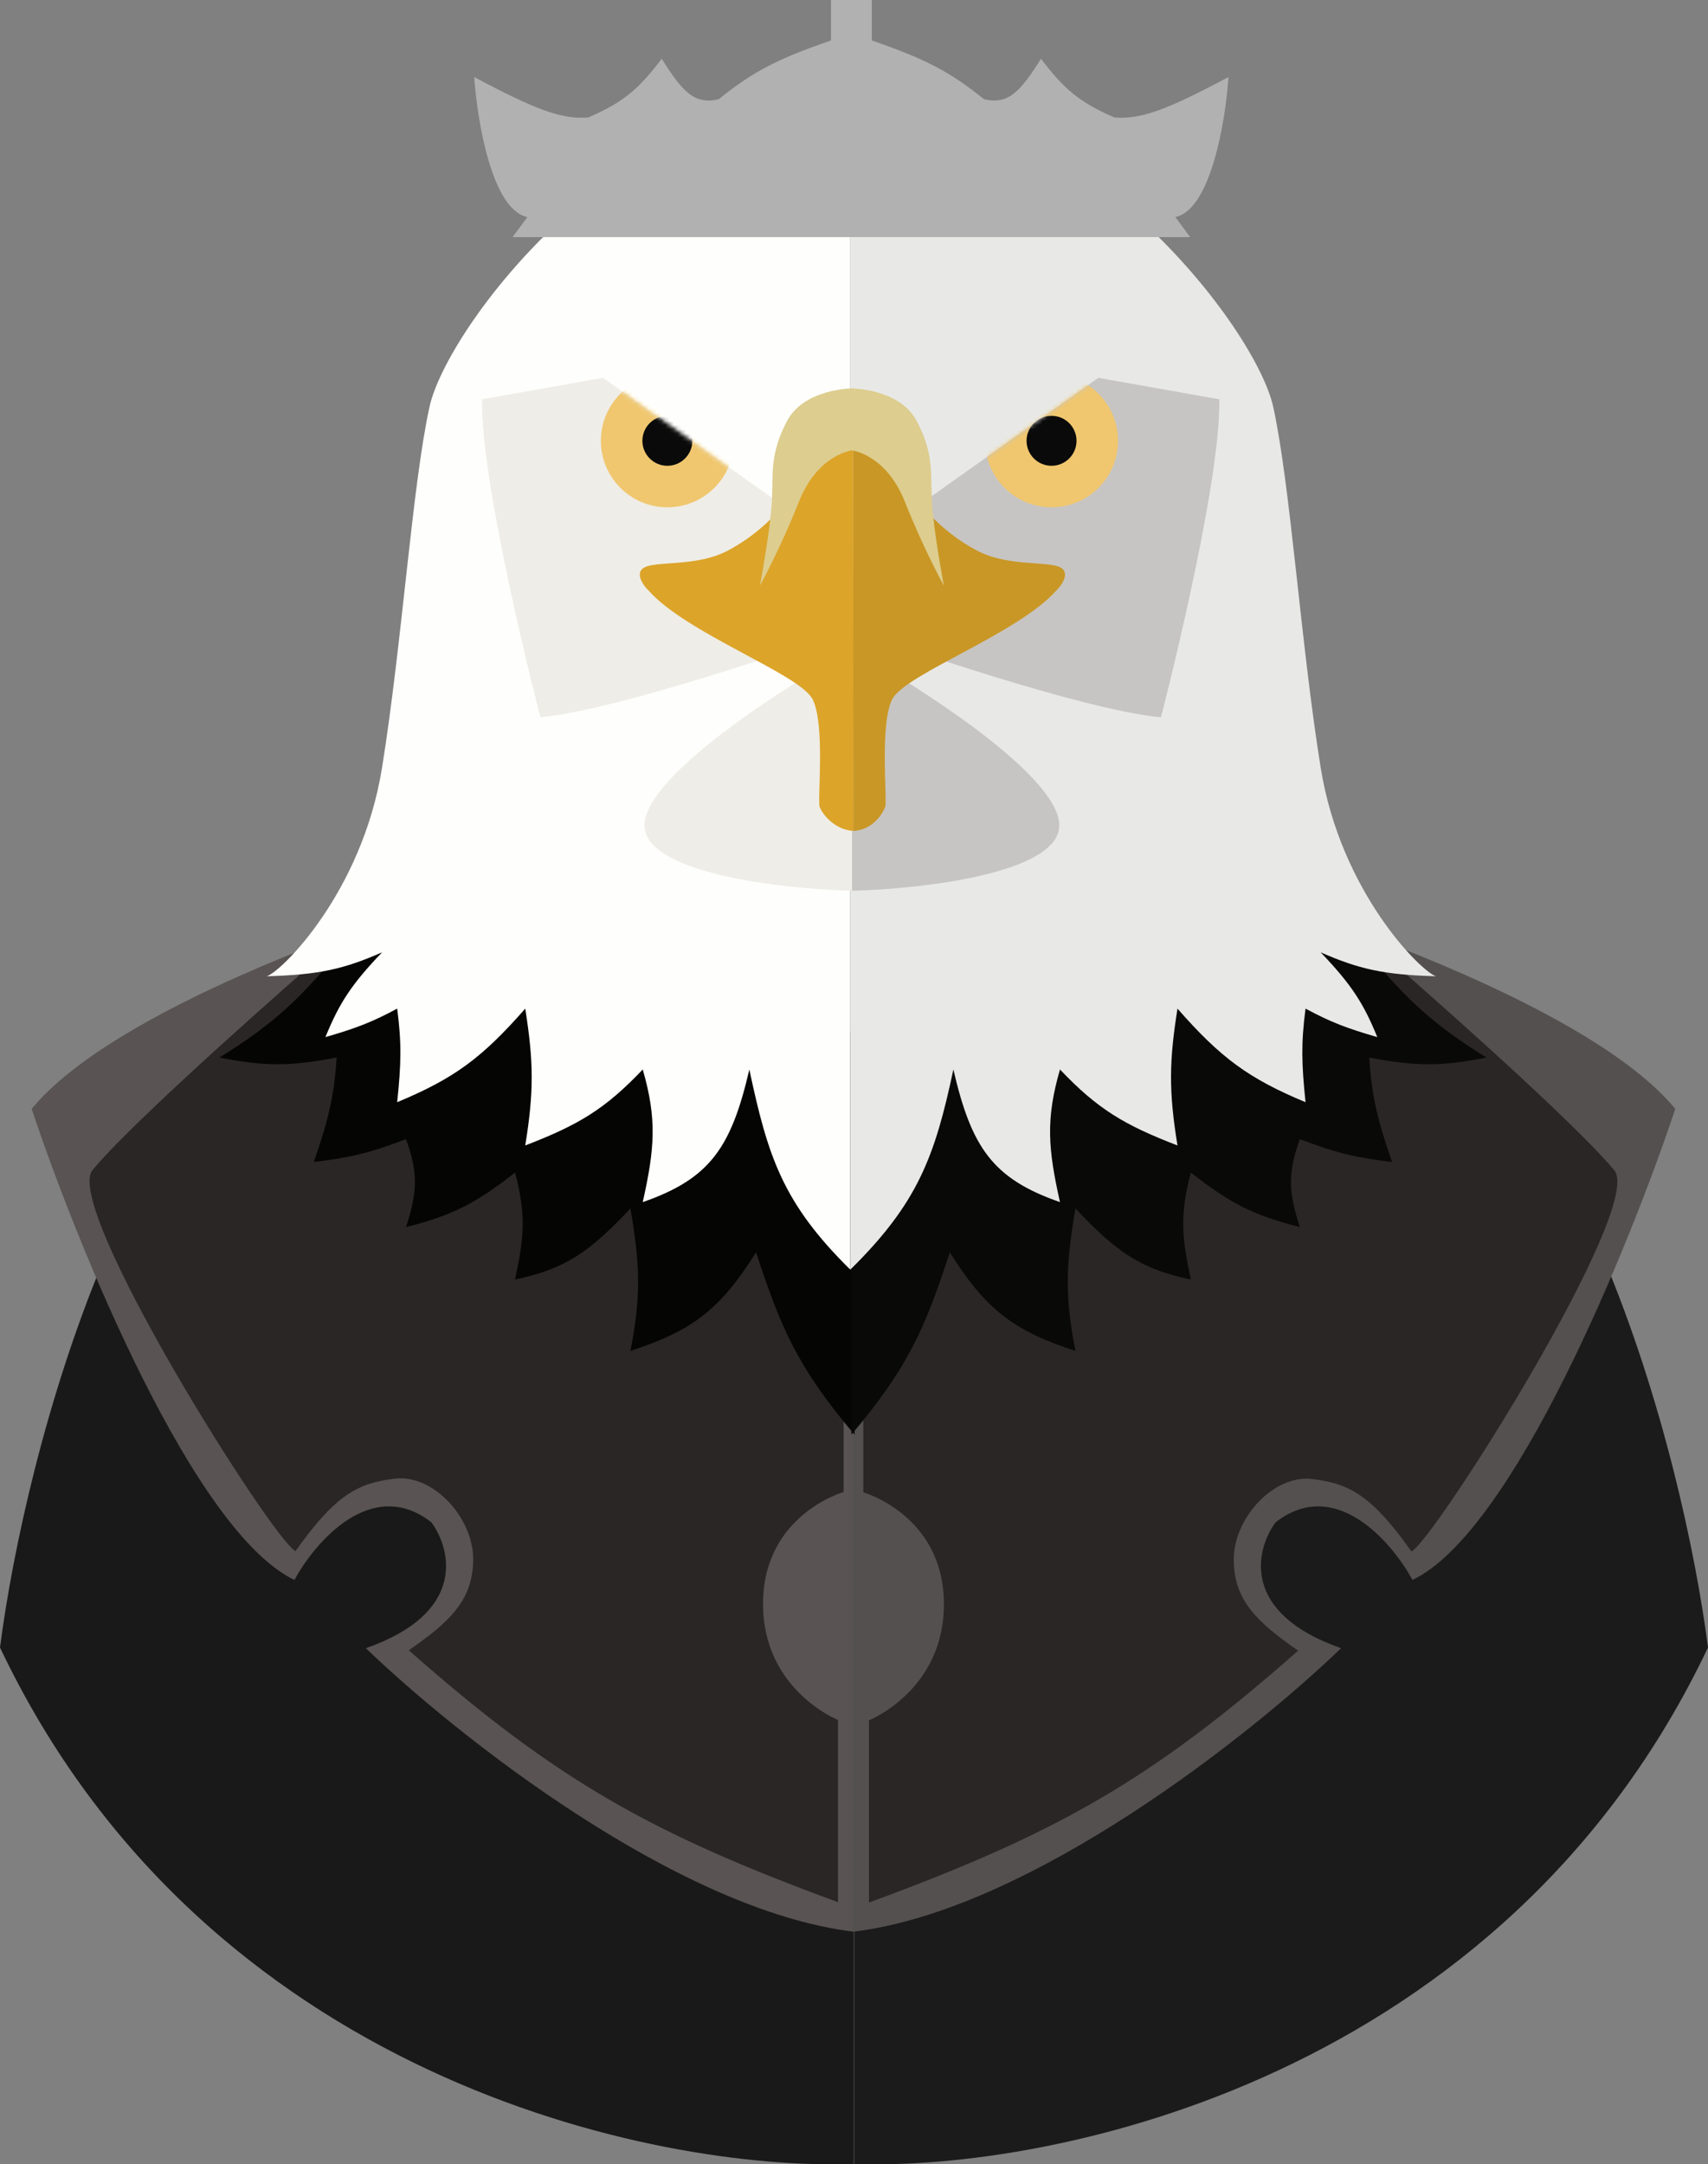 <svg width="412" height="522" viewBox="0 0 412 522" fill="none" xmlns="http://www.w3.org/2000/svg">
<rect x="0" y="0" width="412" height="522" fill="#808080" stroke="none"/>
<path d="M0 397.349C49.287 501.204 157.841 523.661 205.958 521.907V228.159H87.237C32.111 250.152 6.11 350.116 0 397.349Z" fill="#1A1919"/>
<path d="M412 397.349C362.713 501.204 254.159 523.661 206.042 521.907V228.159H324.763C379.889 250.152 405.89 350.116 412 397.349Z" fill="#1C1B1B"/>
<path d="M7.638 267.444C27.19 243.687 88.878 221.909 117.278 213.99H206.043V465.907C163.273 460.816 109.697 418.193 88.256 397.518C112.56 389.033 108.905 373.732 104.04 367.142C89.715 356.01 76.064 371.781 71.029 381.058C46.725 369.45 18.641 300.479 7.638 267.444Z" fill="#595353"/>
<path d="M404.108 267.444C384.556 243.687 322.868 221.909 294.468 213.99H205.703V465.907C248.473 460.816 302.049 418.193 323.49 397.518C299.186 389.033 302.841 373.732 307.706 367.142C322.031 356.01 335.682 371.781 340.717 381.058C365.021 369.45 393.105 300.479 404.108 267.444Z" fill="#555050"/>
<path d="M22.318 282.208C29.616 273.299 55.005 250.117 80.533 227.905L203.497 242.075V359.845C203.497 359.845 184.318 365.276 184.063 386.403C183.809 407.53 202.139 414.828 202.139 414.828V458.779C157.158 442.255 134.191 429.425 98.608 398.027C108.244 391.303 114.138 386.064 114.138 376.051C114.138 366.039 104.549 355.603 95.384 356.621C86.219 357.639 80.788 360.694 71.283 374.1C65.958 371.664 15.02 291.117 22.318 282.208Z" fill="#2B2626"/>
<path d="M389.427 282.293C382.129 273.384 356.74 250.202 331.212 227.99L208.249 242.16V359.93C208.249 359.93 227.427 365.361 227.682 386.488C227.936 407.615 209.606 414.912 209.606 414.912V458.864C254.587 442.34 277.554 429.51 313.137 398.112C303.501 391.388 297.607 386.149 297.607 376.136C297.607 366.124 307.196 355.688 316.362 356.706C325.527 357.724 330.958 360.779 340.462 374.185C345.787 371.749 396.725 291.202 389.427 282.293Z" fill="#2B2626"/>
<path d="M52.953 255.057C65.947 246.965 71.839 241.302 81.212 230.281L88.849 222.644L206.127 248.948V346.015C192.179 329.581 188.269 319.929 182.366 302.063C173.612 315.996 166.854 321.01 152.071 325.821C154.702 312.401 154.361 304.877 152.071 291.457C142.158 302.06 136.141 306.126 124.236 308.597C126.306 298.844 127.037 293.31 124.236 282.802C115.164 289.909 109.565 293.051 97.929 295.954C100.643 287.67 100.951 283.026 97.929 274.742C89.197 278.108 84.333 279.218 75.696 280.257C79.493 269.302 80.62 263.84 81.212 255.057C70.177 257.173 63.988 257.28 52.953 255.057Z" fill="#050504"/>
<path d="M358.537 255.057C345.544 246.965 339.651 241.302 330.279 230.281L322.641 222.644L205.363 248.948V346.015C219.311 329.581 223.222 319.929 229.125 302.063C237.879 315.996 244.637 321.01 259.42 325.821C256.788 312.401 257.13 304.877 259.42 291.457C269.332 302.06 275.349 306.126 287.254 308.597C285.184 298.844 284.453 293.31 287.254 282.802C296.326 289.909 301.925 293.051 313.561 295.954C310.848 287.67 310.539 283.026 313.561 274.742C322.293 278.108 327.158 279.218 335.795 280.257C331.997 269.302 330.87 263.84 330.279 255.057C341.314 257.173 347.502 257.28 358.537 255.057Z" fill="#090908"/>
<path d="M205.109 306.221V21.043C149.167 23.404 107.774 79.249 103.615 98.085C99.457 116.922 97.002 154.972 92.159 185.141C87.316 215.309 67.725 234.536 64.325 235.456C76.947 235.105 82.942 233.733 92.159 229.687C84.551 237.645 81.781 242.125 78.496 250.135C85.906 247.992 89.736 246.521 95.808 243.262C96.909 251.642 96.765 256.641 95.808 265.832C109.582 260.108 116.314 255.108 126.698 243.262C128.711 255.956 128.832 263.173 126.698 276.269C139.563 271.31 145.945 267.512 155.041 257.941C158.492 269.881 157.947 276.972 155.041 289.93C171.292 284.295 176.403 276.718 180.754 257.941C185.219 278.924 188.787 290.141 205.109 306.221Z" fill="#FEFFFC"/>
<path d="M205.109 306.221V21.043C261.051 23.404 302.954 79.249 307.112 98.085C311.27 116.922 313.725 154.972 318.568 185.141C323.412 215.309 343.002 234.536 346.403 235.456C333.78 235.105 327.786 233.733 318.568 229.687C326.177 237.645 328.946 242.125 332.231 250.135C324.821 247.992 320.991 246.521 314.919 243.262C313.818 251.642 313.962 256.641 314.919 265.832C301.146 260.108 294.413 255.108 284.03 243.262C282.016 255.956 281.895 263.173 284.03 276.269C271.165 271.31 264.782 267.512 255.686 257.941C252.236 269.881 252.78 276.972 255.686 289.93C239.435 284.295 234.324 276.718 229.973 257.941C225.509 278.924 221.431 290.141 205.109 306.221Z" fill="#E8E9E7"/>
<path d="M145.458 91.128L197.562 128.122L195.611 155.019C195.611 155.019 149.701 171.169 130.353 173.007C130.353 173.007 115.926 117.601 116.266 96.304L145.458 91.128Z" fill="#EFEDE7"/>
<path d="M264.936 91.128L212.832 128.122L214.783 155.019C214.783 155.019 260.693 171.169 280.041 173.007C280.041 173.007 294.468 117.601 294.128 96.304L264.936 91.128Z" fill="#C7C5C3"/>
<path d="M255.516 198.717C254.905 186.838 221.94 165.71 205.533 156.632V214.838C222.449 214.414 256.127 210.596 255.516 198.717Z" fill="#C7C5C3"/>
<path d="M155.474 198.717C156.085 186.838 189.05 165.71 205.457 156.632V214.838C188.541 214.414 154.863 210.596 155.474 198.717Z" fill="#EFEDE7"/>
<mask id="mask0_195_194" style="mask-type:alpha" maskUnits="userSpaceOnUse" x="116" y="91" width="82" height="83">
<path d="M145.458 91.128L197.562 128.122L195.611 155.019C195.611 155.019 149.701 171.169 130.353 173.007C130.353 173.007 115.926 117.601 116.266 96.304L145.458 91.128Z" fill="#EFEDE7"/>
</mask>
<g mask="url(#mask0_195_194)">
<path d="M177.02 106.316C177.02 115.173 169.84 122.353 160.982 122.353C152.124 122.353 144.943 115.173 144.943 106.316C144.943 97.459 152.124 90.279 160.982 90.279C169.84 90.279 177.02 97.459 177.02 106.316Z" fill="#F0C76F"/>
<path d="M167.007 106.316C167.007 109.643 164.309 112.34 160.982 112.34C157.654 112.34 154.956 109.643 154.956 106.316C154.956 102.989 157.654 100.292 160.982 100.292C164.309 100.292 167.007 102.989 167.007 106.316Z" fill="#0A0A0A"/>
</g>
<mask id="mask1_195_194" style="mask-type:alpha" maskUnits="userSpaceOnUse" x="212" y="91" width="83" height="83">
<path d="M264.936 91.128L212.832 128.122L214.783 155.019C214.783 155.019 260.693 171.169 280.041 173.007C280.041 173.007 294.468 117.601 294.128 96.304L264.936 91.128Z" fill="#C7C5C3"/>
</mask>
<g mask="url(#mask1_195_194)">
<path d="M269.688 106.316C269.688 115.173 262.508 122.353 253.65 122.353C244.792 122.353 237.611 115.173 237.611 106.316C237.611 97.459 244.792 90.279 253.65 90.279C262.508 90.279 269.688 97.459 269.688 106.316Z" fill="#F0C76F"/>
<path d="M259.675 106.316C259.675 109.643 256.977 112.34 253.65 112.34C250.322 112.34 247.624 109.643 247.624 106.316C247.624 102.989 250.322 100.292 253.65 100.292C256.977 100.292 259.675 102.989 259.675 106.316Z" fill="#0A0A0A"/>
</g>
<path d="M205.873 200.414L205.788 100.801C202.903 100.546 196.708 103.94 193.653 113.189C190.598 122.437 182.112 129.395 175.408 132.874C168.704 136.353 160.387 135.457 156.399 136.499C152.41 137.541 155.211 141.28 156.399 142.377C165.564 152.813 192.953 162.56 196.029 168.68C199.105 174.8 197.132 193.117 197.726 194.644C198.32 196.171 201.092 200.096 205.873 200.414Z" fill="#DCA429"/>
<path d="M205.873 200.414L205.788 100.801C208.419 100.462 214.529 103.94 217.584 113.189C220.639 122.437 229.125 129.395 235.829 132.874C242.533 136.353 250.849 135.457 254.838 136.499C258.826 137.541 256.026 141.28 254.838 142.377C245.673 152.813 218.283 162.56 215.208 168.68C212.132 174.8 214.104 193.117 213.51 194.644C212.916 196.171 210.654 200.096 205.873 200.414Z" fill="#C99725"/>
<path d="M192.719 120.995C197.302 109.456 205.618 108.607 205.618 108.607V93.674C205.618 93.674 193.992 93.674 189.834 101.565C185.676 109.456 186.525 114.037 186.185 120.91C185.846 127.783 183.3 141.274 183.3 141.274C183.3 141.274 188.137 132.534 192.719 120.995Z" fill="#DDCD8F"/>
<path d="M218.263 120.995C213.68 109.456 205.364 108.607 205.364 108.607V93.674C205.364 93.674 216.99 93.674 221.148 101.565C225.306 109.456 224.457 114.037 224.797 120.91C225.136 127.783 227.682 141.274 227.682 141.274C227.682 141.274 222.845 132.534 218.263 120.995Z" fill="#DDCD8F"/>
<path d="M114.393 18.582C115.1 29.103 118.653 50.587 127.207 52.352L123.642 57.188H287.085L283.52 52.352C292.074 50.587 295.627 29.103 296.334 18.582C281.039 26.743 275.123 28.781 268.84 28.34C260.103 24.584 256.481 21.225 251.104 14.17C246.141 22.087 243.239 25.323 237.356 23.927C228.944 17.119 222.869 14.104 210.285 9.758V0H200.442V9.758C187.858 14.104 181.783 17.119 173.371 23.927C167.488 25.323 164.586 22.087 159.623 14.17C154.246 21.225 150.624 24.584 141.888 28.34C135.604 28.781 129.688 26.743 114.393 18.582Z" fill="#B1B1B1"/>
</svg>
